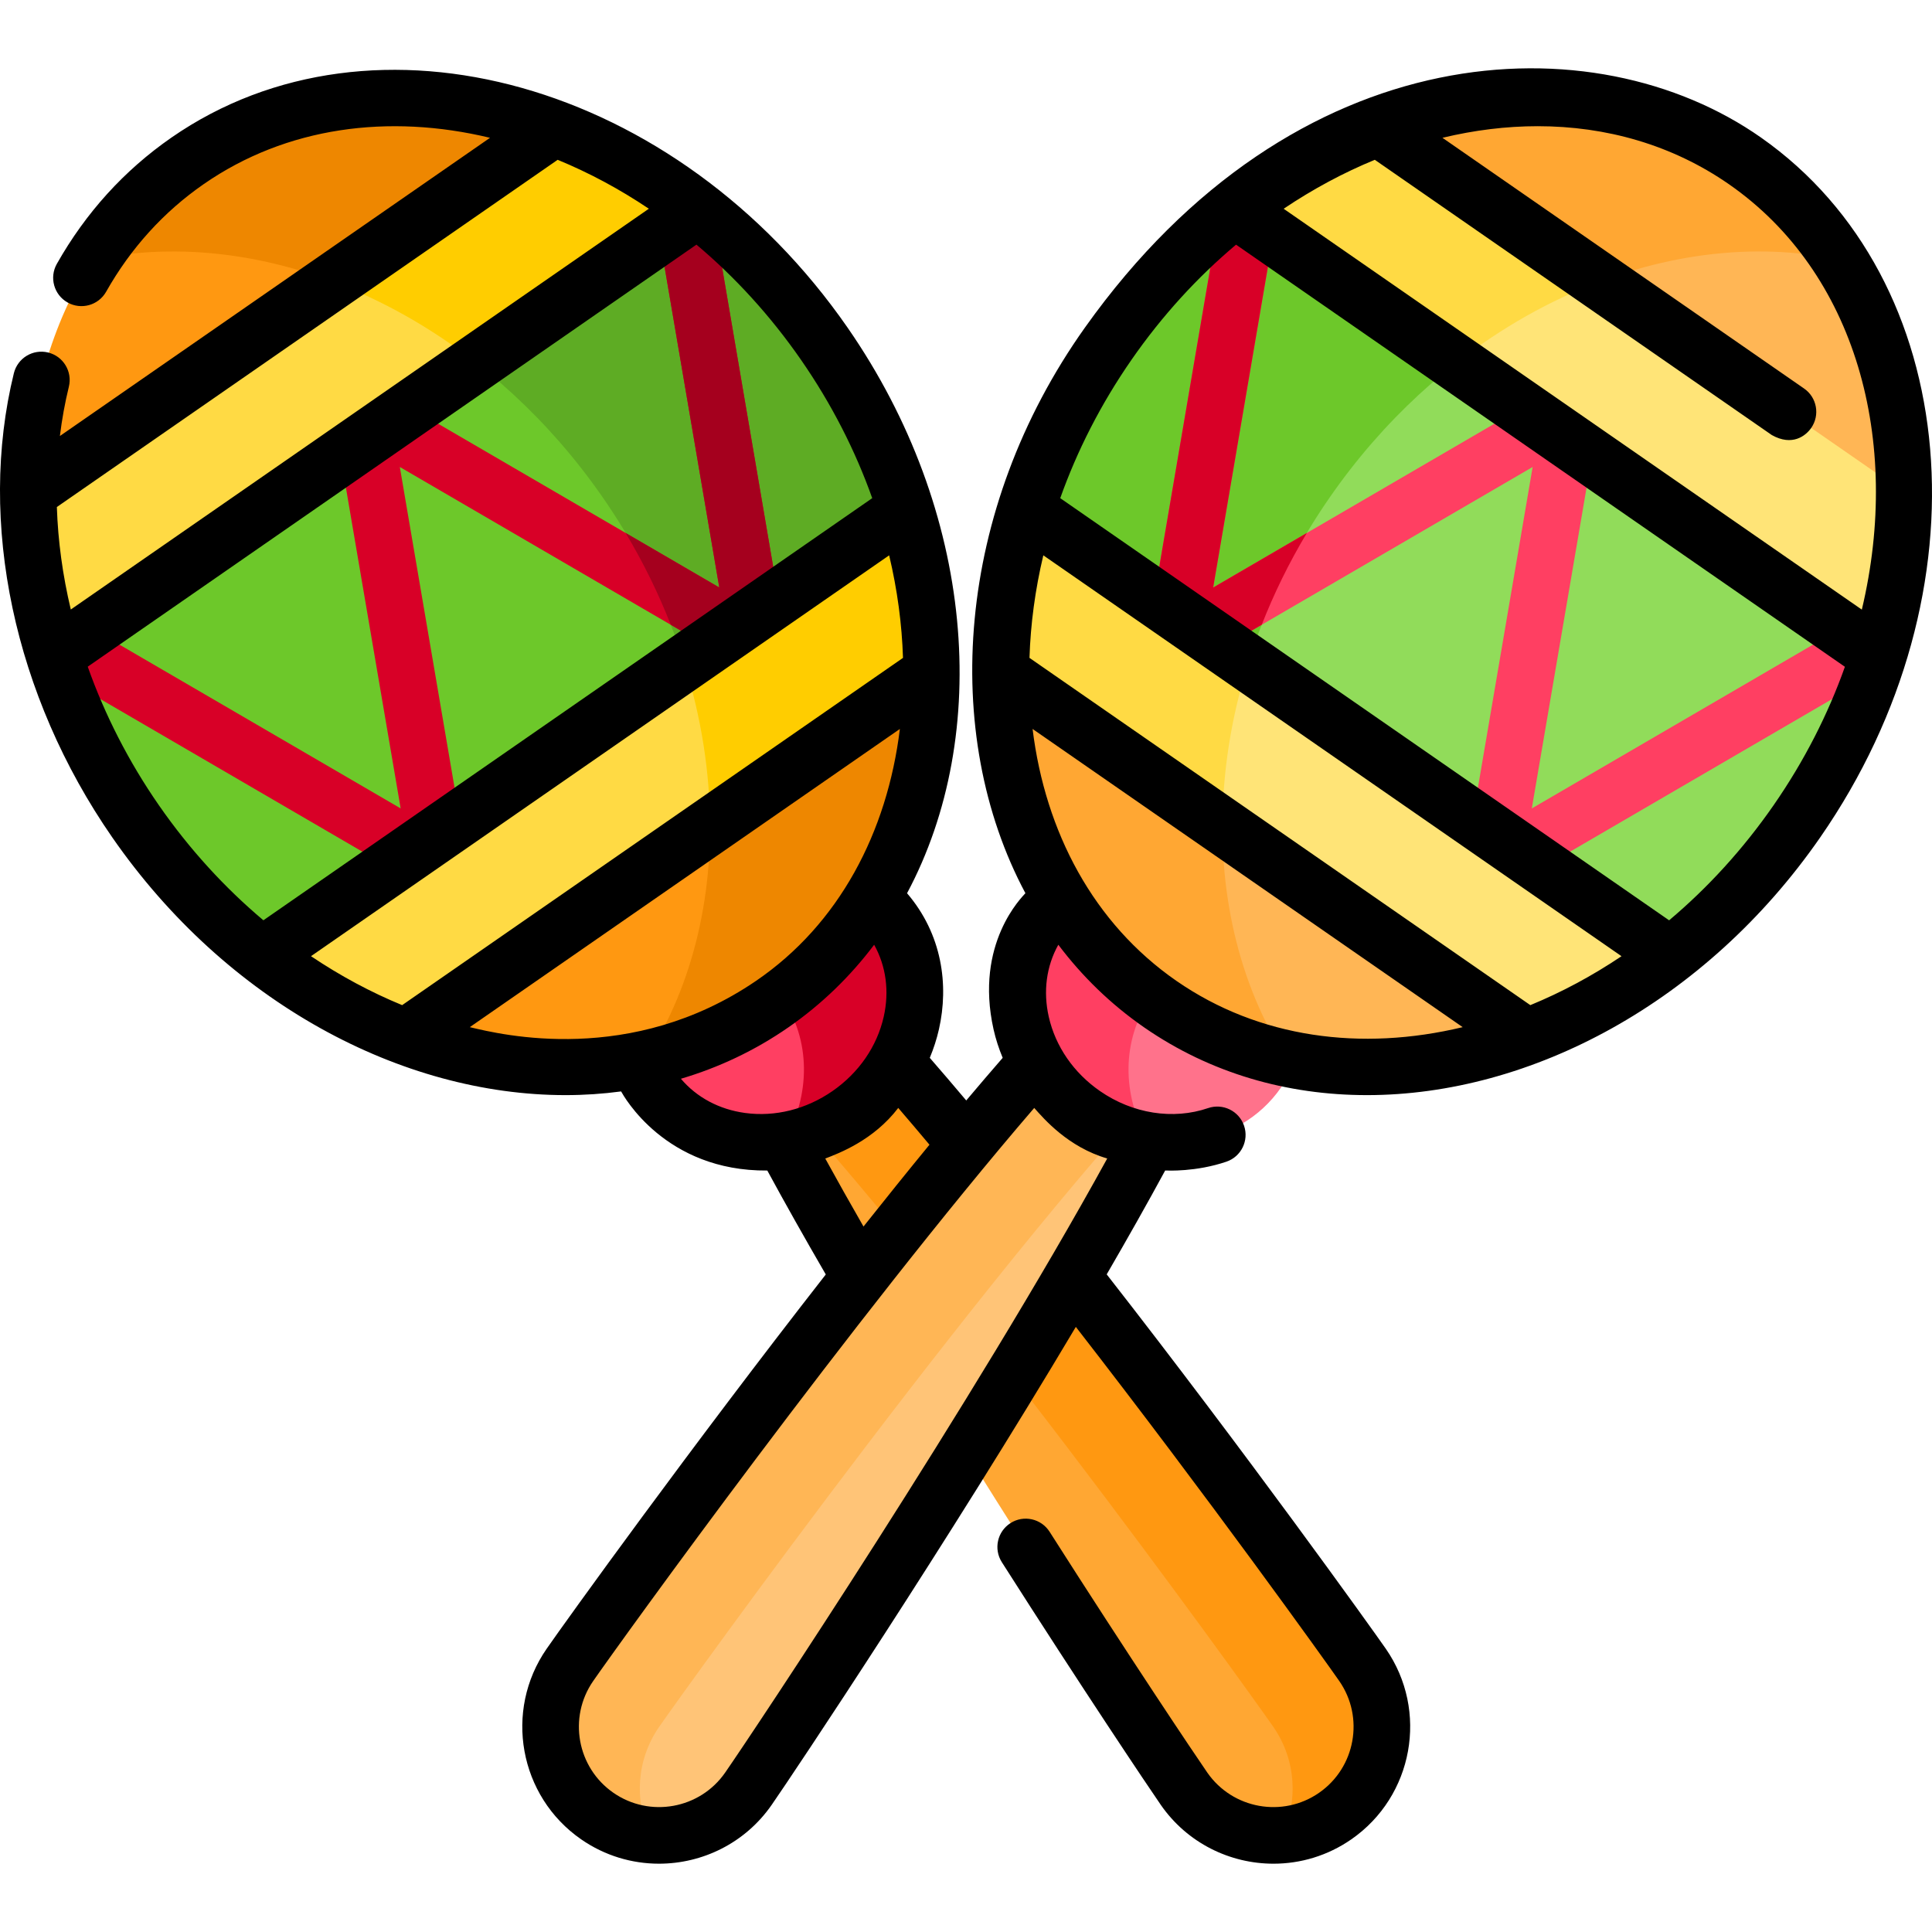 <?xml version="1.0" encoding="iso-8859-1"?>
<!-- Generator: Adobe Illustrator 19.0.0, SVG Export Plug-In . SVG Version: 6.00 Build 0)  -->
<svg xmlns="http://www.w3.org/2000/svg" xmlns:xlink="http://www.w3.org/1999/xlink" version="1.1" id="Capa_1" x="0px" y="0px" viewBox="0 0 511.999 511.999" style="enable-background:new 0 0 511.999 511.999;" xml:space="preserve">
<path style="fill:#FFA733;" d="M313.779,474.022c9.059,13.065,26.992,16.313,40.058,7.255c13.065-9.059,16.313-26.992,7.255-40.058  c-9.059-13.065-154.283-215.247-174.531-201.208C166.313,254.05,304.721,460.957,313.779,474.022z"/>
<path style="fill:#FF9811;" d="M337.435,457.62c-6.891-9.938-92.563-129.293-142.092-179.682  c-9.383-20.155-13.629-34.568-8.782-37.928c20.248-14.038,165.472,188.143,174.531,201.208c9.059,13.065,5.81,31-7.255,40.058  c-4.311,2.988-9.151,4.629-14.027,5.028C344.042,477.312,343.506,466.375,337.435,457.62z"/>
<ellipse transform="matrix(0.57 0.822 -0.822 0.57 306.713 -53.69)" style="fill:#FF3F62;" cx="204.636" cy="266.098" rx="35.542" ry="38.79"/>
<path style="fill:#D80027;" d="M207.166,264.354c-7.82-11.279-21.581-16.217-35.171-14.001c2.943-5.141,7.108-9.791,12.404-13.462  c17.605-12.206,40.944-9.024,52.128,7.108c11.184,16.131,5.979,39.103-11.626,51.31c-5.296,3.671-11.11,5.941-16.957,6.895  C214.784,290.252,214.985,275.632,207.166,264.354z"/>
<ellipse transform="matrix(0.57 0.822 -0.822 0.57 181.566 -38.1)" style="fill:#FF9811;" cx="127.173" cy="154.365" rx="135.965" ry="111.055"/>
<path style="fill:#EE8700;" d="M159.721,131.798C125.655,82.663,70.821,58.897,24.445,68.89  c6.558-10.219,14.992-19.144,25.263-26.265c50.405-34.947,125.949-13.249,168.735,48.461s36.61,140.066-13.793,175.012  c-10.271,7.122-21.587,11.889-33.457,14.447C196.814,240.619,193.787,180.933,159.721,131.798z"/>
<path style="fill:#6DC82A;" d="M218.442,91.086c14.138,20.392,22.926,42.601,26.542,64.461L86.973,265.1  c-19.203-11.053-36.919-27.073-51.058-47.463c-14.138-20.392-22.926-42.602-26.542-64.461L167.384,43.622  C186.587,54.675,204.304,70.694,218.442,91.086z"/>
<path style="fill:#5EAC24;" d="M218.442,91.086c-14.138-20.392-31.855-36.41-51.058-47.464l-58.733,40.721  c19.206,11.053,36.929,27.061,51.07,47.455s22.915,42.607,26.53,64.469l58.733-40.721  C241.368,133.687,232.58,111.478,218.442,91.086z"/>
<path style="fill:#D80027;" d="M16.12,179.156l96.379,56.133c2.957,1.638,6.77,0.571,8.051-0.317c2.395-1.661,3.61-4.557,3.12-7.428  l-17.715-103.791l90.985,52.992c2.519,1.467,5.656,1.342,8.051-0.317c2.395-1.661,3.61-4.557,3.121-7.428L189.348,59.053  c-5.092-4.285-10.374-8.178-15.8-11.665c-0.655,1.357-0.915,2.919-0.642,4.517l17.715,103.791l-90.985-52.992  c-2.52-1.468-5.657-1.343-8.051,0.317c-2.395,1.661-3.61,4.557-3.121,7.428l17.716,103.791l-90.985-52.992  c-1.401-0.815-2.955-1.119-4.455-0.982C12.101,166.573,13.895,172.885,16.12,179.156z"/>
<path style="fill:#A5001E;" d="M204.994,176.426c2.395-1.661,3.61-4.557,3.121-7.428L189.348,59.053  c-5.092-4.285-10.374-8.178-15.8-11.665c-0.655,1.357-0.915,2.919-0.642,4.517l17.715,103.791l-24.83-14.462  c4.751,7.935,8.732,16.083,11.957,24.328l19.195,11.179C199.461,178.21,202.599,178.085,204.994,176.426z"/>
<g>
	<path style="fill:#FFDA44;" d="M146.815,33.892c13.237,4.974,26.14,12.22,38.106,21.562L14.303,173.747   C9.75,159.266,7.49,144.641,7.474,130.5L146.815,33.892z"/>
	<path style="fill:#FFDA44;" d="M246.883,178.221L107.541,274.83c-13.237-4.974-26.14-12.22-38.106-21.562l170.618-118.294   C244.607,149.456,246.867,164.08,246.883,178.221z"/>
</g>
<g>
	<path style="fill:#FFCD00;" d="M184.921,55.453l-58.722,40.714c-11.965-9.343-24.867-16.589-38.104-21.563l58.72-40.712   C160.052,38.866,172.955,46.111,184.921,55.453z"/>
	<path style="fill:#FFCD00;" d="M246.883,178.221l-58.72,40.712c-0.016-14.14-2.278-28.764-6.831-43.246l58.722-40.713   C244.607,149.456,246.867,164.08,246.883,178.221z"/>
</g>
<path style="fill:#FFC477;" d="M198.345,474.022c-9.059,13.065-26.992,16.313-40.058,7.255  c-13.065-9.059-16.313-26.992-7.255-40.058c9.059-13.065,154.283-215.247,174.531-201.208  C345.811,254.048,207.404,460.957,198.345,474.022z"/>
<path style="fill:#FFB655;" d="M174.689,457.62c6.891-9.938,92.563-129.293,142.092-179.682  c9.383-20.155,13.629-34.568,8.782-37.928c-20.248-14.038-165.472,188.143-174.531,201.208c-9.059,13.065-5.81,31,7.255,40.058  c4.311,2.988,9.151,4.629,14.027,5.028C168.082,477.312,168.619,466.375,174.689,457.62z"/>
<ellipse transform="matrix(0.57 -0.822 0.822 0.57 -86.415 367.161)" style="fill:#FF728B;" cx="307.47" cy="266.116" rx="35.542" ry="38.79"/>
<path style="fill:#FF3F62;" d="M304.959,264.354c7.82-11.279,21.581-16.217,35.171-14.001c-2.943-5.141-7.108-9.791-12.404-13.462  c-17.605-12.206-40.944-9.024-52.128,7.108c-11.184,16.131-5.979,39.103,11.626,51.31c5.296,3.671,11.11,5.941,16.957,6.895  C297.341,290.252,297.139,275.632,304.959,264.354z"/>
<ellipse transform="matrix(0.57 -0.822 0.822 0.57 38.746 382.758)" style="fill:#FFB655;" cx="384.947" cy="154.373" rx="135.965" ry="111.055"/>
<path style="fill:#FFA733;" d="M352.403,131.798c34.066-49.135,88.901-72.901,135.276-62.908  c-6.558-10.219-14.992-19.144-25.263-26.265C412.012,7.678,336.468,29.375,293.682,91.085s-36.61,140.066,13.793,175.012  c10.271,7.122,21.587,11.889,33.457,14.447C315.311,240.619,318.337,180.933,352.403,131.798z"/>
<path style="fill:#91DC5A;" d="M293.682,91.086c-14.138,20.392-22.926,42.601-26.542,64.461l158.011,109.554  c19.203-11.053,36.919-27.073,51.058-47.463c14.138-20.392,22.926-42.602,26.542-64.461L344.74,43.622  C325.538,54.675,307.821,70.694,293.682,91.086z"/>
<path style="fill:#6DC82A;" d="M344.74,43.622c-19.203,11.053-36.919,27.073-51.058,47.464s-22.926,42.601-26.542,64.461  l58.733,40.721c3.615-21.862,12.39-44.074,26.53-64.47c14.141-20.395,31.863-36.402,51.07-47.455L344.74,43.622z"/>
<path style="fill:#FF3F62;" d="M501.386,160.267c-1.501-0.138-3.055,0.167-4.456,0.983l-90.985,52.992l17.716-103.791  c0.489-2.872-0.727-5.768-3.121-7.428c-2.394-1.66-5.532-1.784-8.051-0.317l-90.985,52.992l17.715-103.791  c0.273-1.598,0.013-3.16-0.642-4.517c-5.426,3.487-10.707,7.381-15.8,11.665l-18.767,109.945c-0.489,2.872,0.727,5.768,3.121,7.428  c2.395,1.66,5.534,1.785,8.051,0.317l90.985-52.992l-17.715,103.791c-0.49,2.872,0.726,5.768,3.12,7.428  c1.281,0.888,6.003,1.796,8.051,0.317l96.379-56.133C498.23,172.884,500.023,166.572,501.386,160.267z"/>
<path style="fill:#D80027;" d="M346.333,141.236l-24.83,14.462l17.715-103.791c0.273-1.598,0.013-3.16-0.642-4.517  c-5.426,3.487-10.707,7.381-15.8,11.665l-18.767,109.945c-0.489,2.872,0.727,5.768,3.121,7.428c2.395,1.66,5.534,1.785,8.051,0.317  l19.195-11.179C337.6,157.319,341.582,149.171,346.333,141.236z"/>
<g>
	<path style="fill:#FFE477;" d="M365.309,33.892c-13.237,4.974-26.14,12.22-38.106,21.562l170.618,118.293   c4.553-14.482,6.813-29.106,6.829-43.247L365.309,33.892z"/>
	<path style="fill:#FFE477;" d="M265.241,178.221l139.341,96.609c13.237-4.974,26.14-12.22,38.106-21.562L272.07,134.974   C267.517,149.456,265.257,164.08,265.241,178.221z"/>
</g>
<g>
	<path style="fill:#FFDA44;" d="M327.203,55.453l58.722,40.713c11.965-9.343,24.867-16.589,38.104-21.563l-58.72-40.712   C352.071,38.866,339.169,46.111,327.203,55.453z"/>
	<path style="fill:#FFDA44;" d="M265.241,178.221l58.72,40.712c0.016-14.14,2.278-28.764,6.831-43.246l-58.722-40.713   C267.517,149.456,265.257,164.08,265.241,178.221z"/>
</g>
<path d="M466.691,36.458C422.55,5.472,343.241,8.421,287.517,86.811c-34.373,48.355-38.299,107.736-15.775,149.895  c-0.816,0.969-13.536,13.273-8.443,36.076c0.58,2.597,1.409,5.117,2.425,7.555c-3.157,3.63-6.384,7.408-9.659,11.296  c-3.339-3.963-6.567-7.735-9.663-11.295c1.016-2.438,1.837-4.961,2.425-7.556c2.667-11.768,0.852-25.214-8.449-36.065  c22.531-42.159,18.037-101.146-15.769-149.906C179.534,21.8,99.16-0.79,45.434,36.458C32.93,45.127,22.71,56.39,15.059,69.933  c-2.038,3.607-0.766,8.185,2.842,10.223c3.606,2.039,8.185,0.766,10.224-2.841c6.529-11.557,15.23-21.154,25.86-28.524  c21.9-15.184,49.047-18.726,75.876-12.272L15.873,115.547c0.54-4.424,1.327-8.784,2.375-13.055c0.987-4.024-1.475-8.087-5.498-9.075  c-4.027-0.989-8.087,1.474-9.076,5.498c-9.692,39.487,0.056,85.466,26.075,122.996c30.345,43.767,76.69,68.307,120.13,68.307  c4.955,0,9.87-0.332,14.722-0.978c0.621,1.105,11.66,21.201,38.744,20.963c4.568,8.428,9.764,17.661,15.496,27.542  c-35.807,45.858-68.66,91.533-73.976,99.199c-11.4,16.444-7.299,39.098,9.146,50.499c6.292,4.363,13.492,6.454,20.625,6.454  c11.507,0,22.836-5.448,29.874-15.6c6.163-8.89,46.632-69.527,80.595-126.659c35.191,45.306,66.384,88.901,69.82,93.857  c6.687,9.645,4.28,22.93-5.364,29.617c-9.643,6.688-22.931,4.281-29.617-5.363c-3.13-4.516-20.804-30.856-41.793-63.817  c-2.226-3.496-6.866-4.525-10.358-2.298c-3.495,2.226-4.524,6.864-2.299,10.359c21.11,33.149,38.952,59.736,42.119,64.306  c7.039,10.153,18.365,15.6,29.874,15.6c7.132,0,14.334-2.093,20.625-6.454c16.444-11.401,20.546-34.055,9.146-50.499  c-3.584-5.17-37.098-52.006-73.971-99.225c5.513-9.495,10.741-18.756,15.496-27.526c0.594,0.023,8.174,0.403,16.229-2.338  c3.924-1.336,6.014-5.605,4.675-9.526c-1.341-3.922-5.604-6.011-9.526-4.674c-9.292,3.174-20.006,1.487-28.66-4.515  c-6.969-4.832-11.787-11.819-13.567-19.675c-1.532-6.759-0.626-13.445,2.531-19.097c6.295,8.354,13.877,15.753,22.737,21.895  c17.559,12.174,37.953,17.954,59.044,17.954c43.437,0,89.788-24.544,120.13-68.307C527.449,156.899,520.195,74.017,466.691,36.458z   M239.302,174.347L106.574,266.37c-8.263-3.396-16.371-7.74-24.157-12.972l153.218-106.23  C237.805,156.298,239.02,165.415,239.302,174.347z M171.951,55.316L18.764,161.525c-2.158-9.056-3.4-18.168-3.696-27.159  l132.718-92.017C156.051,45.747,164.163,50.082,171.951,55.316z M42.082,213.361c-8.009-11.551-14.321-23.956-18.833-36.685  L184.566,64.83c10.184,8.572,19.571,18.791,27.711,30.531c8.139,11.74,14.417,24.114,18.872,36.657L69.802,243.884  C59.616,235.311,50.222,225.102,42.082,213.361z M124.501,272.202l113.976-79.023c-3.365,27.389-16.096,51.724-38.104,66.753  C167.304,282.516,132.94,274.232,124.501,272.202z M180.448,285.882c10.031-2.966,19.617-7.476,28.475-13.618  c8.859-6.142,16.441-13.541,22.737-21.895c3.156,5.651,4.063,12.339,2.531,19.097c-1.78,7.856-6.599,14.844-13.567,19.675  c-6.969,4.831-15.2,6.892-23.183,5.804C190.576,294.009,184.634,290.818,180.448,285.882z M218.704,307.023  c3.645-1.407,12.784-4.822,19.34-13.41c2.671,3.104,5.433,6.358,8.274,9.747c-5.776,7.035-11.638,14.316-17.483,21.684  C225.207,318.723,221.82,312.699,218.704,307.023z M293.426,307.009c-35.155,64.036-93.752,151.928-101.246,162.737  c-6.688,9.645-19.974,12.051-29.618,5.364c-9.644-6.687-12.051-19.973-5.364-29.617c7.441-10.731,69.234-96.488,116.883-151.88  C276.677,296.534,283.056,303.989,293.426,307.009z M407.507,33.443c18.148,0,35.624,4.94,50.634,15.347  c33.663,23.339,45.921,67.931,35.261,112.764L340.181,55.322c7.786-5.233,15.894-9.577,24.157-12.973l105.214,72.947  c5.41,3.036,8.983,0.21,10.441-1.891c2.361-3.405,1.516-8.08-1.891-10.441l-95.837-66.446  C390.706,34.488,399.177,33.443,407.507,33.443z M276.49,147.168l153.228,106.236c-7.788,5.234-15.9,9.57-24.165,12.967  l-132.731-92.026C273.104,165.415,274.32,156.298,276.49,147.168z M311.75,259.932c-21.901-15.184-34.739-39.364-38.104-66.753  l113.979,79.025C360.797,278.658,333.651,275.116,311.75,259.932z M470.044,213.361c-8.139,11.74-17.527,21.959-27.711,30.531  L280.975,132.018c4.456-12.543,10.733-24.918,18.872-36.657c8.141-11.742,17.536-21.952,27.721-30.524l161.348,111.866  C484.46,189.246,478.183,201.621,470.044,213.361z"/>
<g>
</g>
<g>
</g>
<g>
</g>
<g>
</g>
<g>
</g>
<g>
</g>
<g>
</g>
<g>
</g>
<g>
</g>
<g>
</g>
<g>
</g>
<g>
</g>
<g>
</g>
<g>
</g>
<g>
</g>
</svg>
